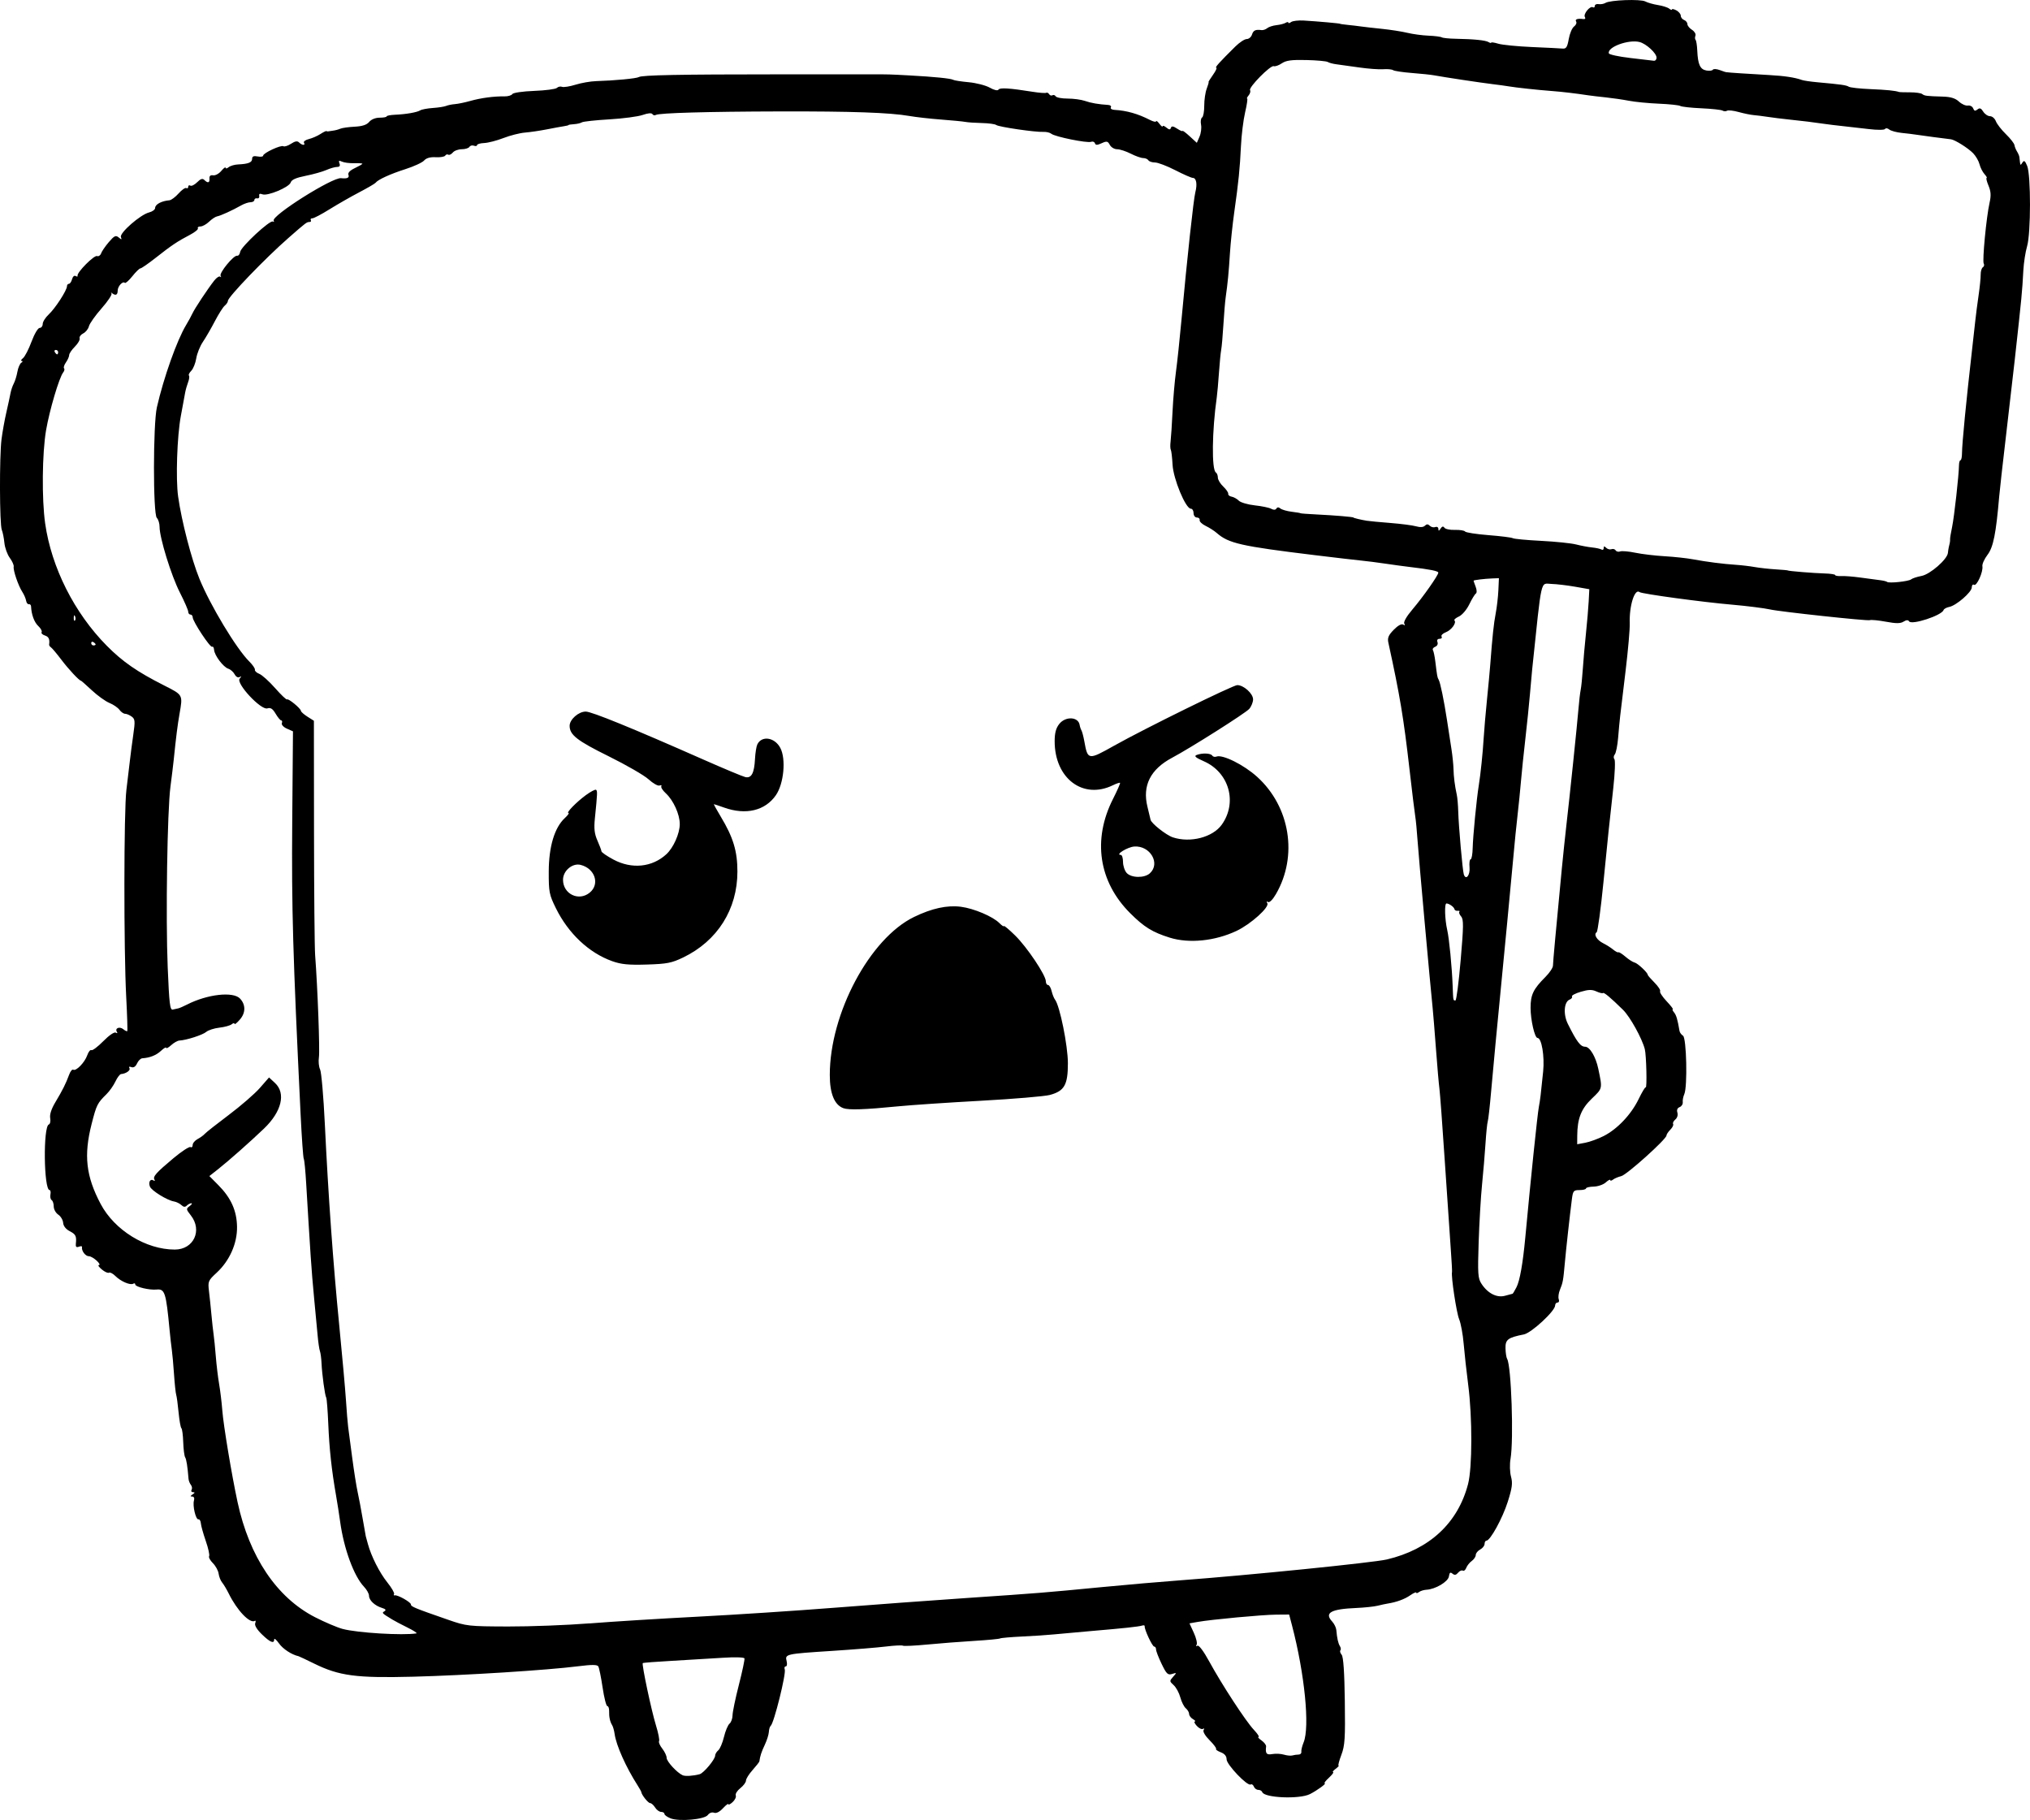 <?xml version="1.0" encoding="UTF-8" standalone="no"?>
<!-- Created with Inkscape (http://www.inkscape.org/) -->

<svg
   width="243.618mm"
   height="218.374mm"
   viewBox="0 0 243.618 218.374"
   version="1.1"
   id="svg5"
   xml:space="preserve"
   xmlns="http://www.w3.org/2000/svg"
   xmlns:svg="http://www.w3.org/2000/svg"><defs
     id="defs2" /><g
     id="layer1"
     transform="translate(107.829,-18.032)"><path
       style="fill:#000000;stroke-width:0.265"
       d="m -27.363,236.207 c -0.4,-0.155 -0.728,-0.392 -0.728,-0.525 0,-0.133 -0.178,-0.243 -0.395,-0.243 -0.217,0 -0.543,-0.238 -0.725,-0.529 -0.182,-0.291 -0.452,-0.529 -0.6,-0.529 -0.238,0 -1.012,-0.971 -1.056,-1.323 -0.009,-0.073 -0.207,-0.43 -0.44,-0.794 -1.399,-2.183 -2.574,-4.811 -2.761,-6.172 -0.057,-0.412 -0.19,-0.888 -0.297,-1.058 -0.262,-0.42 -0.383,-0.985 -0.363,-1.699 0.009,-0.327 -0.089,-0.595 -0.218,-0.595 -0.129,0 -0.384,-1.004 -0.566,-2.232 -0.183,-1.228 -0.415,-2.366 -0.515,-2.529 -0.134,-0.217 -0.778,-0.222 -2.407,-0.016 -3.731,0.472 -13.533,1.092 -19.819,1.254 -6.817,0.176 -8.873,-0.096 -11.872,-1.573 -0.959,-0.472 -1.805,-0.871 -1.881,-0.888 -0.814,-0.177 -1.864,-0.863 -2.335,-1.526 -0.32,-0.45 -0.581,-0.671 -0.581,-0.491 0,0.56 -0.482,0.363 -1.477,-0.603 -0.601,-0.584 -0.9,-1.081 -0.802,-1.337 0.086,-0.224 0.067,-0.351 -0.043,-0.284 -0.592,0.366 -2.132,-1.241 -3.132,-3.27 -0.251,-0.509 -0.607,-1.105 -0.791,-1.324 -0.184,-0.219 -0.375,-0.698 -0.424,-1.064 -0.049,-0.366 -0.359,-0.935 -0.689,-1.265 -0.33,-0.33 -0.533,-0.707 -0.452,-0.838 0.081,-0.131 -0.1,-0.953 -0.403,-1.827 -0.302,-0.874 -0.568,-1.826 -0.589,-2.115 -0.022,-0.289 -0.154,-0.505 -0.293,-0.478 -0.318,0.06 -0.719,-1.645 -0.533,-2.267 0.082,-0.276 -0.003,-0.465 -0.21,-0.467 -0.256,-0.003 -0.243,-0.072 0.048,-0.261 0.288,-0.186 0.302,-0.258 0.051,-0.261 -0.19,-0.002 -0.27,-0.128 -0.176,-0.28 0.094,-0.152 0.058,-0.42 -0.081,-0.595 -0.138,-0.176 -0.266,-0.498 -0.284,-0.716 -0.124,-1.524 -0.254,-2.35 -0.409,-2.6 -0.099,-0.159 -0.202,-0.979 -0.23,-1.821 -0.028,-0.842 -0.127,-1.591 -0.219,-1.664 -0.093,-0.073 -0.244,-0.927 -0.337,-1.897 -0.093,-0.971 -0.222,-1.923 -0.287,-2.117 -0.065,-0.193 -0.183,-1.304 -0.262,-2.468 -0.079,-1.164 -0.197,-2.474 -0.261,-2.91 -0.065,-0.437 -0.186,-1.508 -0.269,-2.381 -0.432,-4.545 -0.569,-4.967 -1.58,-4.866 -0.839,0.084 -2.536,-0.32 -2.536,-0.603 0,-0.138 -0.109,-0.183 -0.242,-0.101 -0.351,0.217 -1.5,-0.273 -2.138,-0.911 -0.302,-0.302 -0.652,-0.486 -0.777,-0.409 -0.125,0.077 -0.508,-0.093 -0.85,-0.378 -0.343,-0.285 -0.515,-0.523 -0.383,-0.528 0.445,-0.016 -0.715,-1.067 -1.178,-1.067 -0.423,0 -0.918,-0.668 -0.826,-1.115 0.021,-0.104 -0.149,-0.117 -0.378,-0.029 -0.297,0.114 -0.401,0.016 -0.363,-0.34 0.099,-0.931 -0.006,-1.147 -0.743,-1.528 -0.453,-0.234 -0.753,-0.618 -0.781,-0.999 -0.025,-0.34 -0.289,-0.782 -0.587,-0.982 -0.298,-0.2 -0.542,-0.639 -0.542,-0.977 0,-0.337 -0.112,-0.683 -0.248,-0.767 -0.137,-0.084 -0.203,-0.389 -0.147,-0.677 0.056,-0.288 0.01,-0.524 -0.102,-0.524 -0.7,0 -0.789,-7.641 -0.091,-7.874 0.156,-0.052 0.229,-0.395 0.162,-0.763 -0.078,-0.43 0.143,-1.109 0.619,-1.903 0.863,-1.438 1.279,-2.27 1.653,-3.301 0.148,-0.409 0.371,-0.681 0.495,-0.604 0.337,0.208 1.378,-0.864 1.68,-1.729 0.146,-0.418 0.368,-0.695 0.495,-0.617 0.127,0.078 0.77,-0.405 1.429,-1.074 0.703,-0.713 1.326,-1.138 1.505,-1.028 0.182,0.113 0.234,0.073 0.128,-0.098 -0.271,-0.438 0.331,-0.677 0.775,-0.309 0.215,0.179 0.428,0.278 0.473,0.221 0.045,-0.057 -0.012,-1.89 -0.127,-4.073 -0.302,-5.745 -0.287,-22.391 0.022,-24.871 0.145,-1.164 0.33,-2.712 0.411,-3.44 0.081,-0.728 0.267,-2.154 0.414,-3.17 0.237,-1.638 0.215,-1.885 -0.192,-2.183 -0.253,-0.185 -0.608,-0.336 -0.791,-0.336 -0.182,0 -0.487,-0.214 -0.677,-0.476 -0.19,-0.262 -0.731,-0.633 -1.202,-0.824 -0.471,-0.191 -1.416,-0.87 -2.102,-1.508 -0.685,-0.638 -1.276,-1.16 -1.313,-1.16 -0.205,0 -1.481,-1.364 -2.351,-2.514 -0.551,-0.728 -1.112,-1.396 -1.247,-1.485 -0.135,-0.089 -0.235,-0.238 -0.223,-0.331 0.088,-0.659 -0.046,-0.949 -0.51,-1.096 -0.293,-0.093 -0.469,-0.273 -0.391,-0.399 0.078,-0.126 -0.104,-0.459 -0.404,-0.738 -0.481,-0.448 -0.823,-1.379 -0.864,-2.352 -0.007,-0.174 -0.126,-0.293 -0.265,-0.265 -0.138,0.028 -0.287,-0.163 -0.331,-0.425 -0.044,-0.262 -0.25,-0.739 -0.458,-1.058 -0.482,-0.741 -1.115,-2.598 -1.03,-3.025 0.035,-0.18 -0.177,-0.656 -0.473,-1.058 -0.295,-0.402 -0.584,-1.208 -0.642,-1.79 -0.058,-0.582 -0.198,-1.286 -0.313,-1.565 -0.27,-0.658 -0.295,-8.814 -0.033,-10.87 0.111,-0.873 0.371,-2.319 0.578,-3.214 0.206,-0.895 0.43,-1.926 0.496,-2.292 0.066,-0.366 0.245,-0.897 0.397,-1.181 0.152,-0.284 0.347,-0.916 0.433,-1.405 0.086,-0.489 0.299,-0.98 0.473,-1.091 0.174,-0.111 0.197,-0.207 0.052,-0.214 -0.146,-0.007 -0.08,-0.158 0.146,-0.335 0.226,-0.177 0.687,-1.066 1.024,-1.976 0.346,-0.932 0.773,-1.654 0.978,-1.654 0.201,0 0.365,-0.212 0.365,-0.47 0,-0.259 0.327,-0.777 0.728,-1.152 0.788,-0.738 2.183,-2.893 2.183,-3.373 0,-0.163 0.105,-0.296 0.234,-0.296 0.129,0 0.299,-0.25 0.379,-0.556 0.082,-0.315 0.271,-0.478 0.434,-0.377 0.159,0.098 0.261,0.08 0.226,-0.04 -0.108,-0.377 1.987,-2.491 2.336,-2.357 0.183,0.07 0.402,-0.075 0.487,-0.322 0.085,-0.247 0.503,-0.855 0.928,-1.352 0.658,-0.769 0.834,-0.851 1.187,-0.558 0.347,0.288 0.39,0.28 0.264,-0.048 -0.188,-0.489 2.34,-2.698 3.379,-2.954 0.4,-0.099 0.728,-0.343 0.728,-0.543 0,-0.427 0.768,-0.837 1.718,-0.916 0.217,-0.018 0.71,-0.387 1.096,-0.819 0.385,-0.433 0.803,-0.723 0.928,-0.646 0.125,0.077 0.227,0.007 0.227,-0.155 0,-0.163 0.115,-0.225 0.255,-0.138 0.14,0.087 0.509,-0.097 0.82,-0.408 0.411,-0.411 0.645,-0.486 0.856,-0.274 0.423,0.423 0.661,0.357 0.619,-0.172 -0.024,-0.308 0.122,-0.436 0.438,-0.383 0.261,0.044 0.704,-0.194 0.983,-0.529 0.28,-0.335 0.512,-0.506 0.517,-0.379 0.005,0.127 0.17,0.097 0.366,-0.066 0.197,-0.163 0.703,-0.312 1.124,-0.331 1.235,-0.056 1.693,-0.239 1.693,-0.676 0,-0.295 0.186,-0.374 0.661,-0.283 0.364,0.07 0.661,0.027 0.661,-0.095 0,-0.314 2.139,-1.31 2.429,-1.131 0.132,0.082 0.545,-0.051 0.918,-0.296 0.491,-0.321 0.758,-0.364 0.967,-0.155 0.358,0.358 0.802,0.383 0.585,0.032 -0.087,-0.141 0.174,-0.339 0.58,-0.439 0.406,-0.1 1.031,-0.371 1.388,-0.603 0.357,-0.232 0.685,-0.391 0.728,-0.355 0.043,0.036 0.137,0.051 0.21,0.033 0.073,-0.018 0.341,-0.058 0.595,-0.089 0.255,-0.031 0.642,-0.134 0.86,-0.23 0.218,-0.096 0.992,-0.205 1.72,-0.242 0.922,-0.047 1.451,-0.221 1.745,-0.574 0.252,-0.304 0.757,-0.507 1.257,-0.507 0.459,0 0.835,-0.069 0.835,-0.154 1e-5,-0.085 0.446,-0.174 0.992,-0.197 1.34,-0.058 2.654,-0.287 3.049,-0.531 0.178,-0.11 0.86,-0.237 1.515,-0.282 0.655,-0.045 1.369,-0.156 1.587,-0.248 0.218,-0.091 0.695,-0.188 1.058,-0.215 0.364,-0.027 1.194,-0.2 1.845,-0.383 1.27,-0.358 2.841,-0.568 4.087,-0.545 0.425,0.008 0.854,-0.116 0.953,-0.276 0.102,-0.164 1.24,-0.33 2.631,-0.383 1.349,-0.051 2.572,-0.213 2.718,-0.359 0.146,-0.146 0.425,-0.204 0.62,-0.129 0.195,0.075 0.925,-0.04 1.621,-0.256 0.697,-0.216 1.802,-0.408 2.457,-0.427 2.233,-0.067 4.859,-0.316 5.138,-0.489 0.382,-0.236 4.855,-0.323 16.69,-0.325 5.53,-5.29e-4 10.62,-0.002 11.311,-0.002 1.972,-0.002 2.055,2.65e-4 4.432,0.129 3.009,0.163 5.022,0.365 5.291,0.531 0.121,0.075 0.958,0.204 1.859,0.287 0.901,0.083 2.038,0.376 2.527,0.65 0.535,0.301 0.952,0.396 1.049,0.239 0.16,-0.259 1.311,-0.187 4.092,0.257 0.8,0.128 1.536,0.183 1.635,0.123 0.099,-0.06 0.256,0.014 0.349,0.164 0.093,0.15 0.271,0.21 0.397,0.132 0.125,-0.078 0.303,-0.02 0.394,0.128 0.091,0.148 0.737,0.269 1.434,0.269 0.697,0 1.626,0.125 2.064,0.278 0.738,0.257 1.63,0.412 2.804,0.486 0.263,0.017 0.405,0.149 0.315,0.295 -0.09,0.146 0.111,0.28 0.447,0.298 1.443,0.08 2.819,0.471 4.249,1.208 0.4,0.206 0.731,0.279 0.736,0.162 0.005,-0.117 0.183,0.018 0.397,0.3 0.214,0.282 0.388,0.417 0.388,0.298 0,-0.118 0.198,-0.052 0.44,0.148 0.336,0.277 0.466,0.287 0.549,0.039 0.081,-0.241 0.273,-0.216 0.751,0.097 0.353,0.231 0.642,0.354 0.642,0.273 0,-0.081 0.387,0.207 0.86,0.64 l 0.86,0.788 0.322,-0.737 c 0.177,-0.405 0.259,-1.053 0.183,-1.439 -0.076,-0.386 -0.02,-0.776 0.126,-0.866 0.146,-0.09 0.262,-0.726 0.258,-1.414 -0.004,-0.688 0.131,-1.608 0.298,-2.044 0.168,-0.437 0.267,-0.794 0.221,-0.794 -0.046,0 0.192,-0.387 0.529,-0.86 0.337,-0.473 0.515,-0.86 0.396,-0.86 -0.21,-2.64e-4 0.384,-0.661 2.283,-2.538 0.501,-0.496 1.118,-0.901 1.371,-0.901 0.253,0 0.535,-0.238 0.628,-0.529 0.164,-0.516 0.428,-0.641 1.144,-0.544 0.193,0.026 0.501,-0.078 0.686,-0.231 0.184,-0.153 0.687,-0.317 1.117,-0.364 0.43,-0.047 0.925,-0.174 1.1,-0.283 0.175,-0.108 0.319,-0.116 0.319,-0.017 0,0.099 0.149,0.067 0.331,-0.071 0.182,-0.138 0.867,-0.22 1.521,-0.181 1.666,0.098 4.366,0.339 4.366,0.39 0,0.023 0.417,0.083 0.926,0.134 0.509,0.05 1.224,0.135 1.587,0.188 0.364,0.053 1.495,0.182 2.514,0.286 1.019,0.104 2.388,0.318 3.043,0.476 0.655,0.158 1.796,0.312 2.535,0.341 0.739,0.03 1.454,0.12 1.587,0.201 0.134,0.08 0.898,0.158 1.698,0.171 2.161,0.037 3.565,0.18 3.919,0.399 0.173,0.107 0.315,0.136 0.315,0.065 0,-0.071 0.387,-0.013 0.86,0.13 0.473,0.143 2.289,0.321 4.035,0.397 1.746,0.075 3.407,0.158 3.69,0.185 0.415,0.039 0.556,-0.184 0.724,-1.143 0.115,-0.655 0.401,-1.332 0.635,-1.504 0.235,-0.172 0.348,-0.44 0.252,-0.595 -0.171,-0.277 0.17,-0.393 0.876,-0.296 0.204,0.028 0.278,-0.079 0.173,-0.25 -0.217,-0.351 0.625,-1.377 0.961,-1.17 0.126,0.078 0.229,0.008 0.229,-0.155 0,-0.163 0.208,-0.263 0.463,-0.221 0.255,0.042 0.622,-0.024 0.817,-0.145 0.555,-0.348 4.208,-0.482 4.78,-0.176 0.282,0.151 0.969,0.346 1.526,0.434 0.557,0.088 1.162,0.282 1.344,0.431 0.182,0.149 0.331,0.193 0.331,0.098 0,-0.096 0.238,-0.047 0.529,0.109 0.291,0.156 0.529,0.445 0.529,0.642 0,0.198 0.179,0.428 0.397,0.512 0.218,0.084 0.397,0.306 0.397,0.494 0,0.188 0.248,0.496 0.551,0.686 0.303,0.189 0.49,0.504 0.415,0.699 -0.075,0.195 -0.068,0.423 0.016,0.507 0.084,0.084 0.175,0.661 0.202,1.283 0.073,1.661 0.338,2.247 1.079,2.389 0.363,0.069 0.72,0.027 0.795,-0.093 0.074,-0.12 0.459,-0.096 0.854,0.054 0.395,0.15 0.748,0.265 0.784,0.254 0.036,-0.01 0.096,-0.008 0.132,0.005 0.084,0.03 2.396,0.182 4.961,0.326 1.882,0.106 3.093,0.289 3.959,0.597 0.213,0.076 1.046,0.198 1.852,0.271 2.888,0.263 3.458,0.343 3.767,0.534 0.172,0.106 1.332,0.236 2.578,0.288 1.979,0.083 2.975,0.182 3.455,0.345 0.073,0.025 0.667,0.043 1.321,0.041 0.654,-0.002 1.309,0.09 1.455,0.204 0.287,0.223 0.5,0.25 2.503,0.31 0.928,0.028 1.486,0.202 1.909,0.597 0.329,0.306 0.811,0.521 1.072,0.477 0.261,-0.044 0.547,0.109 0.635,0.34 0.121,0.316 0.248,0.348 0.513,0.129 0.267,-0.221 0.434,-0.16 0.694,0.258 0.189,0.302 0.555,0.549 0.815,0.549 0.26,0 0.575,0.272 0.702,0.604 0.126,0.332 0.667,1.028 1.202,1.548 0.535,0.519 0.997,1.111 1.028,1.315 0.031,0.204 0.169,0.549 0.306,0.767 0.138,0.218 0.265,0.516 0.283,0.661 0.018,0.146 0.053,0.443 0.077,0.661 0.039,0.347 0.075,0.348 0.29,0.009 0.196,-0.309 0.311,-0.229 0.569,0.397 0.457,1.108 0.449,8.104 -0.01,9.648 -0.195,0.655 -0.397,1.965 -0.45,2.91 -0.149,2.694 -0.171,2.917 -1.03,10.716 -0.209,1.892 -0.689,6.059 -1.067,9.26 -0.378,3.201 -0.739,6.416 -0.801,7.144 -0.38,4.445 -0.706,6.077 -1.396,6.981 -0.383,0.503 -0.662,1.122 -0.619,1.376 0.112,0.663 -0.679,2.428 -1,2.23 -0.149,-0.092 -0.272,0.048 -0.275,0.312 -0.006,0.571 -1.865,2.181 -2.707,2.343 -0.327,0.063 -0.634,0.233 -0.682,0.379 -0.216,0.649 -3.837,1.831 -4.134,1.35 -0.115,-0.186 -0.329,-0.175 -0.666,0.035 -0.376,0.235 -0.888,0.237 -2.118,0.008 -0.892,-0.166 -1.765,-0.249 -1.939,-0.184 -0.303,0.112 -10.846,-1.022 -11.968,-1.288 -0.602,-0.142 -2.875,-0.429 -4.489,-0.566 -3.506,-0.297 -10.897,-1.299 -11.16,-1.512 -0.589,-0.478 -1.259,1.646 -1.183,3.75 0.024,0.655 -0.2,3.215 -0.498,5.689 -0.298,2.474 -0.591,4.915 -0.651,5.424 -0.06,0.509 -0.171,1.683 -0.246,2.609 -0.075,0.926 -0.256,1.827 -0.403,2.004 -0.147,0.177 -0.166,0.431 -0.044,0.566 0.122,0.135 0.064,1.674 -0.129,3.42 -0.57,5.146 -0.586,5.304 -1.188,11.377 -0.317,3.201 -0.684,5.89 -0.814,5.974 -0.388,0.251 0.021,0.937 0.786,1.319 0.392,0.196 0.934,0.54 1.204,0.765 0.27,0.225 0.548,0.368 0.617,0.318 0.069,-0.05 0.451,0.188 0.848,0.529 0.397,0.341 0.893,0.657 1.103,0.703 0.363,0.079 1.572,1.212 1.572,1.472 0,0.068 0.365,0.489 0.811,0.935 0.446,0.446 0.749,0.912 0.673,1.035 -0.076,0.123 0.273,0.66 0.776,1.194 0.503,0.533 0.84,0.969 0.75,0.969 -0.09,0 -0.025,0.168 0.146,0.374 0.271,0.327 0.424,0.843 0.658,2.227 0.033,0.194 0.222,0.452 0.42,0.575 0.423,0.261 0.552,6.121 0.154,7.011 -0.13,0.291 -0.213,0.723 -0.185,0.96 0.029,0.237 -0.14,0.504 -0.374,0.594 -0.273,0.105 -0.37,0.341 -0.27,0.657 0.09,0.284 -0.013,0.634 -0.243,0.825 -0.22,0.183 -0.341,0.428 -0.268,0.545 0.072,0.117 -0.078,0.423 -0.334,0.679 -0.256,0.256 -0.465,0.571 -0.465,0.7 0,0.438 -4.758,4.715 -5.424,4.875 -0.364,0.088 -0.81,0.277 -0.992,0.42 -0.182,0.143 -0.331,0.168 -0.331,0.055 0,-0.113 -0.241,0.012 -0.535,0.279 -0.294,0.266 -0.949,0.493 -1.454,0.504 -0.506,0.011 -0.919,0.109 -0.92,0.218 -5.3e-4,0.109 -0.351,0.198 -0.778,0.198 -0.716,0 -0.789,0.089 -0.921,1.124 -0.266,2.093 -0.684,5.878 -0.841,7.607 -0.195,2.155 -0.23,2.35 -0.591,3.239 -0.162,0.399 -0.226,0.905 -0.141,1.124 0.084,0.22 0.021,0.399 -0.14,0.399 -0.161,0 -0.293,0.158 -0.293,0.35 0,0.667 -2.842,3.298 -3.758,3.479 -1.916,0.379 -2.225,0.614 -2.198,1.673 0.014,0.541 0.1,1.106 0.193,1.256 0.503,0.814 0.806,9.702 0.409,12.002 -0.112,0.648 -0.085,1.593 0.059,2.131 0.213,0.79 0.141,1.344 -0.393,3.025 -0.627,1.977 -2.101,4.66 -2.559,4.66 -0.121,0 -0.22,0.174 -0.22,0.388 0,0.213 -0.238,0.515 -0.529,0.671 -0.291,0.156 -0.529,0.451 -0.529,0.656 0,0.205 -0.216,0.528 -0.48,0.718 -0.264,0.19 -0.561,0.562 -0.66,0.826 -0.099,0.264 -0.286,0.414 -0.416,0.334 -0.13,-0.08 -0.385,0.033 -0.566,0.251 -0.24,0.289 -0.422,0.32 -0.671,0.114 -0.26,-0.216 -0.362,-0.138 -0.428,0.326 -0.091,0.639 -1.626,1.551 -2.703,1.604 -0.307,0.015 -0.708,0.14 -0.89,0.278 -0.182,0.138 -0.331,0.168 -0.331,0.068 0,-0.1 -0.327,0.046 -0.728,0.326 -0.661,0.462 -1.664,0.827 -2.712,0.988 -0.218,0.033 -0.754,0.149 -1.191,0.257 -0.437,0.108 -1.603,0.23 -2.593,0.273 -3.026,0.129 -3.826,0.581 -2.866,1.62 0.25,0.271 0.476,0.73 0.501,1.021 0.086,0.995 0.221,1.597 0.433,1.94 0.117,0.189 0.142,0.414 0.056,0.5 -0.086,0.086 -0.018,0.324 0.152,0.529 0.207,0.249 0.332,2.088 0.379,5.553 0.061,4.505 0.006,5.348 -0.418,6.465 -0.268,0.707 -0.417,1.285 -0.331,1.285 0.087,0 -0.074,0.175 -0.356,0.388 -0.282,0.214 -0.418,0.392 -0.302,0.397 0.117,0.005 -0.109,0.306 -0.502,0.67 -0.393,0.364 -0.621,0.661 -0.507,0.661 0.278,0 -0.88,0.851 -1.771,1.302 -1.255,0.635 -5.489,0.457 -5.722,-0.241 -0.049,-0.147 -0.261,-0.267 -0.472,-0.267 -0.211,0 -0.451,-0.178 -0.535,-0.395 -0.083,-0.217 -0.256,-0.331 -0.384,-0.252 -0.384,0.237 -2.888,-2.383 -2.888,-3.021 0,-0.381 -0.238,-0.668 -0.698,-0.843 -0.384,-0.146 -0.638,-0.326 -0.564,-0.399 0.073,-0.073 -0.276,-0.543 -0.777,-1.044 -0.536,-0.536 -0.831,-1.039 -0.718,-1.223 0.112,-0.181 0.08,-0.242 -0.077,-0.145 -0.149,0.092 -0.483,-0.068 -0.743,-0.356 -0.26,-0.288 -0.365,-0.527 -0.234,-0.531 0.132,-0.004 0.031,-0.129 -0.224,-0.278 -0.255,-0.148 -0.463,-0.428 -0.463,-0.621 0,-0.193 -0.178,-0.499 -0.395,-0.679 -0.217,-0.18 -0.514,-0.771 -0.66,-1.313 -0.146,-0.542 -0.505,-1.202 -0.798,-1.467 -0.51,-0.461 -0.512,-0.504 -0.067,-1.003 0.449,-0.504 0.445,-0.515 -0.122,-0.339 -0.511,0.159 -0.674,0.002 -1.257,-1.205 -0.368,-0.763 -0.669,-1.544 -0.669,-1.735 0,-0.191 -0.101,-0.347 -0.224,-0.347 -0.226,0 -1.199,-2.085 -1.138,-2.438 0.018,-0.104 -0.115,-0.141 -0.295,-0.084 -0.42,0.135 -2.174,0.324 -6.148,0.661 -1.746,0.148 -3.77,0.331 -4.498,0.406 -0.728,0.075 -2.425,0.188 -3.771,0.251 -1.346,0.063 -2.537,0.168 -2.646,0.232 -0.109,0.064 -1.508,0.196 -3.108,0.293 -1.601,0.097 -4.135,0.293 -5.632,0.437 -1.497,0.144 -2.812,0.206 -2.922,0.137 -0.111,-0.068 -1.029,-0.022 -2.041,0.102 -1.012,0.125 -3.924,0.361 -6.47,0.525 -5.561,0.359 -5.653,0.379 -5.441,1.221 0.088,0.35 0.042,0.637 -0.102,0.637 -0.144,0 -0.199,0.162 -0.123,0.359 0.191,0.498 -1.299,6.484 -1.688,6.776 -0.103,0.077 -0.201,0.404 -0.218,0.725 -0.017,0.321 -0.238,1.021 -0.491,1.555 -0.399,0.84 -0.562,1.34 -0.648,1.98 -0.011,0.083 -0.377,0.551 -0.814,1.04 -0.437,0.489 -0.794,1.059 -0.794,1.266 0,0.208 -0.305,0.617 -0.678,0.91 -0.373,0.293 -0.619,0.686 -0.547,0.873 0.072,0.187 -0.1,0.548 -0.381,0.803 -0.281,0.255 -0.511,0.367 -0.511,0.251 0,-0.117 -0.291,0.102 -0.646,0.486 -0.406,0.438 -0.804,0.637 -1.071,0.535 -0.245,-0.094 -0.559,0.021 -0.743,0.271 -0.396,0.541 -3.427,0.811 -4.485,0.4 z m 3.5,-5.292 c 0.483,-0.13 1.857,-1.778 1.857,-2.226 0,-0.18 0.168,-0.468 0.374,-0.638 0.205,-0.171 0.514,-0.894 0.685,-1.607 0.171,-0.713 0.471,-1.429 0.667,-1.592 0.195,-0.162 0.358,-0.615 0.362,-1.005 0.003,-0.391 0.345,-2.032 0.759,-3.648 0.414,-1.616 0.716,-3.046 0.672,-3.179 -0.046,-0.139 -1.171,-0.169 -2.659,-0.071 -1.418,0.094 -4.126,0.257 -6.018,0.362 -1.892,0.105 -3.479,0.228 -3.527,0.274 -0.144,0.136 1.033,5.69 1.584,7.476 0.282,0.912 0.449,1.762 0.371,1.887 -0.077,0.125 0.096,0.529 0.385,0.896 0.289,0.367 0.526,0.869 0.526,1.116 0,0.431 1.258,1.793 1.925,2.085 0.318,0.139 1.268,0.079 2.038,-0.129 z m 71.873,-2.355 c 0.213,0 0.363,-0.149 0.333,-0.331 -0.03,-0.182 0.092,-0.688 0.271,-1.124 0.762,-1.857 0.132,-8.22 -1.387,-14.024 l -0.346,-1.323 -1.569,0.012 c -1.643,0.013 -7.75,0.58 -9.42,0.875 l -0.972,0.172 0.52,1.132 c 0.286,0.623 0.437,1.266 0.336,1.43 -0.108,0.175 -0.066,0.225 0.101,0.122 0.169,-0.105 0.741,0.658 1.407,1.877 1.536,2.812 4.377,7.162 5.357,8.205 0.445,0.473 0.699,0.86 0.565,0.86 -0.134,0 0.025,0.188 0.352,0.417 0.327,0.229 0.578,0.557 0.557,0.728 -0.106,0.856 0.043,1.035 0.752,0.91 0.4,-0.071 1.025,-0.038 1.389,0.072 0.364,0.11 0.82,0.153 1.014,0.095 0.194,-0.058 0.526,-0.105 0.739,-0.105 z m -105.867,-14.539 c 0.146,-0.024 -0.331,-0.337 -1.058,-0.696 -0.728,-0.359 -1.561,-0.798 -1.852,-0.977 -1.259,-0.773 -1.264,-0.778 -0.919,-0.99 0.226,-0.139 0.131,-0.263 -0.302,-0.395 -0.862,-0.263 -1.556,-0.913 -1.556,-1.458 0,-0.249 -0.272,-0.736 -0.603,-1.083 -1.205,-1.261 -2.414,-4.55 -2.858,-7.775 -0.12,-0.873 -0.343,-2.302 -0.496,-3.175 -0.527,-3.01 -0.805,-5.565 -0.931,-8.548 -0.069,-1.645 -0.181,-3.079 -0.247,-3.187 -0.159,-0.258 -0.506,-2.803 -0.565,-4.14 -0.025,-0.582 -0.113,-1.237 -0.194,-1.455 -0.082,-0.218 -0.21,-1.111 -0.284,-1.984 -0.075,-0.873 -0.255,-2.778 -0.4,-4.233 -0.145,-1.455 -0.336,-3.777 -0.423,-5.159 -0.088,-1.382 -0.209,-3.287 -0.27,-4.233 -0.061,-0.946 -0.182,-2.961 -0.269,-4.478 -0.087,-1.517 -0.218,-2.855 -0.29,-2.972 -0.072,-0.117 -0.243,-2.507 -0.379,-5.311 -0.929,-19.155 -1.091,-24.807 -1.007,-35.069 l 0.089,-10.921 -0.731,-0.323 c -0.402,-0.178 -0.673,-0.472 -0.604,-0.654 0.07,-0.182 0.037,-0.331 -0.072,-0.331 -0.11,0 -0.413,-0.362 -0.675,-0.805 -0.358,-0.606 -0.604,-0.764 -0.995,-0.64 -0.762,0.242 -3.781,-2.994 -3.323,-3.561 0.243,-0.3 0.242,-0.345 -0.004,-0.198 -0.186,0.111 -0.433,-0.025 -0.595,-0.328 -0.153,-0.285 -0.494,-0.587 -0.759,-0.672 -0.599,-0.19 -1.658,-1.59 -1.708,-2.259 -0.021,-0.274 -0.127,-0.443 -0.235,-0.376 -0.228,0.141 -2.324,-3.034 -2.333,-3.532 -0.003,-0.182 -0.125,-0.331 -0.27,-0.331 -0.146,0 -0.265,-0.152 -0.265,-0.338 0,-0.186 -0.454,-1.228 -1.008,-2.315 -1.036,-2.032 -2.432,-6.551 -2.432,-7.874 0,-0.409 -0.149,-0.893 -0.331,-1.075 -0.46,-0.46 -0.453,-11.246 0.009,-13.269 0.813,-3.565 2.412,-8.064 3.508,-9.872 0.281,-0.464 0.619,-1.082 0.75,-1.373 0.263,-0.584 1.843,-2.967 2.633,-3.971 0.277,-0.353 0.599,-0.556 0.714,-0.451 0.115,0.104 0.135,0.058 0.043,-0.103 -0.197,-0.345 1.574,-2.503 1.981,-2.414 0.154,0.033 0.319,-0.176 0.367,-0.465 0.104,-0.628 3.583,-3.854 3.927,-3.641 0.132,0.081 0.174,0.04 0.093,-0.091 -0.346,-0.568 7.047,-5.237 8.09,-5.109 0.717,0.088 1.018,-0.048 0.883,-0.4 -0.093,-0.242 0.179,-0.528 0.765,-0.806 0.5,-0.237 0.909,-0.474 0.909,-0.525 0,-0.051 -0.446,-0.081 -0.992,-0.066 -0.546,0.015 -1.202,-0.069 -1.458,-0.188 -0.363,-0.168 -0.43,-0.122 -0.302,0.21 0.111,0.289 0.019,0.426 -0.288,0.426 -0.248,0 -0.827,0.166 -1.285,0.369 -0.459,0.203 -1.575,0.516 -2.481,0.696 -1.153,0.229 -1.691,0.467 -1.795,0.794 -0.184,0.578 -2.774,1.665 -3.399,1.426 -0.309,-0.119 -0.432,-0.058 -0.38,0.188 0.042,0.2 -0.072,0.333 -0.254,0.297 -0.182,-0.036 -0.331,0.053 -0.331,0.198 0,0.146 -0.208,0.266 -0.463,0.268 -0.255,0.002 -0.761,0.174 -1.124,0.381 -1.019,0.581 -2.473,1.244 -2.88,1.314 -0.201,0.034 -0.635,0.321 -0.963,0.637 -0.328,0.316 -0.796,0.575 -1.038,0.575 -0.243,0 -0.381,0.098 -0.306,0.218 0.074,0.12 -0.365,0.479 -0.977,0.797 -1.469,0.765 -2.194,1.251 -4.104,2.755 -0.878,0.691 -1.696,1.257 -1.816,1.257 -0.12,5e-6 -0.558,0.425 -0.972,0.944 -0.414,0.519 -0.82,0.878 -0.902,0.796 -0.251,-0.251 -0.858,0.413 -0.858,0.938 0,0.521 -0.252,0.632 -0.675,0.298 -0.138,-0.109 -0.169,-0.093 -0.069,0.036 0.1,0.129 -0.436,0.935 -1.191,1.792 -0.755,0.856 -1.437,1.821 -1.516,2.144 -0.079,0.323 -0.386,0.708 -0.683,0.856 -0.297,0.148 -0.491,0.413 -0.432,0.59 0.059,0.177 -0.199,0.628 -0.574,1.002 -0.375,0.375 -0.681,0.828 -0.681,1.007 0,0.179 -0.174,0.575 -0.388,0.879 -0.213,0.304 -0.315,0.626 -0.227,0.714 0.088,0.088 0.041,0.312 -0.106,0.498 -0.478,0.604 -1.637,4.515 -2.051,6.92 -0.473,2.756 -0.528,8.269 -0.11,11.199 0.753,5.281 3.507,10.745 7.394,14.668 1.903,1.921 3.645,3.127 6.877,4.762 2.289,1.158 2.258,1.101 1.852,3.419 -0.236,1.349 -0.407,2.702 -0.699,5.539 -0.068,0.655 -0.242,2.084 -0.387,3.175 -0.384,2.883 -0.58,15.7 -0.331,21.696 0.182,4.381 0.274,5.145 0.611,5.065 0.218,-0.052 0.516,-0.118 0.661,-0.147 0.146,-0.029 0.622,-0.235 1.058,-0.458 2.435,-1.243 5.533,-1.59 6.354,-0.711 0.684,0.733 0.681,1.697 -0.007,2.497 -0.361,0.42 -0.657,0.66 -0.657,0.533 -1.77e-4,-0.127 -0.151,-0.106 -0.335,0.047 -0.184,0.153 -0.849,0.337 -1.478,0.409 -0.629,0.072 -1.342,0.302 -1.583,0.51 -0.423,0.365 -2.397,1 -3.218,1.036 -0.218,0.009 -0.665,0.261 -0.992,0.558 -0.327,0.298 -0.595,0.44 -0.595,0.316 0,-0.123 -0.279,0.038 -0.62,0.358 -0.568,0.534 -1.334,0.839 -2.25,0.898 -0.196,0.013 -0.479,0.291 -0.628,0.619 -0.174,0.383 -0.418,0.54 -0.679,0.44 -0.249,-0.096 -0.34,-0.047 -0.233,0.126 0.161,0.261 -0.403,0.658 -1.011,0.711 -0.144,0.013 -0.446,0.413 -0.671,0.889 -0.225,0.477 -0.702,1.156 -1.061,1.509 -1.117,1.101 -1.208,1.284 -1.797,3.593 -0.96,3.762 -0.676,6.267 1.086,9.594 1.671,3.156 5.435,5.471 8.894,5.471 2.266,0 3.345,-2.301 1.925,-4.106 -0.571,-0.726 -0.579,-0.791 -0.142,-1.11 0.255,-0.187 0.346,-0.34 0.202,-0.34 -0.144,0 -0.389,0.127 -0.544,0.282 -0.199,0.199 -0.389,0.18 -0.648,-0.066 -0.202,-0.191 -0.605,-0.387 -0.896,-0.435 -0.809,-0.133 -2.696,-1.3 -2.88,-1.782 -0.206,-0.537 0.046,-0.975 0.426,-0.74 0.158,0.098 0.213,0.058 0.122,-0.089 -0.225,-0.365 0.183,-0.827 2.272,-2.574 0.986,-0.824 1.908,-1.427 2.051,-1.339 0.142,0.088 0.259,-0.022 0.259,-0.243 0,-0.222 0.268,-0.546 0.595,-0.72 0.327,-0.174 0.714,-0.455 0.86,-0.624 0.146,-0.169 1.442,-1.191 2.881,-2.272 1.439,-1.081 3.115,-2.534 3.723,-3.229 l 1.106,-1.265 0.709,0.657 c 1.339,1.241 0.808,3.449 -1.319,5.482 -1.704,1.629 -4.243,3.873 -5.517,4.878 l -1.033,0.814 1.087,1.098 c 1.518,1.533 2.205,3.071 2.232,4.999 0.028,1.988 -0.892,4.063 -2.434,5.49 -1.033,0.955 -1.074,1.054 -0.932,2.227 0.082,0.675 0.214,1.941 0.293,2.814 0.079,0.873 0.197,1.945 0.262,2.381 0.065,0.437 0.184,1.627 0.265,2.646 0.081,1.019 0.26,2.507 0.398,3.307 0.138,0.8 0.31,2.229 0.382,3.175 0.135,1.77 1.122,7.703 1.828,10.98 1.415,6.574 4.702,11.458 9.297,13.814 1.164,0.597 2.652,1.23 3.307,1.406 1.761,0.474 7.236,0.805 8.864,0.536 z m 20.772,-1.197 c 2.691,-0.215 8.524,-0.578 12.962,-0.807 4.438,-0.229 11.82,-0.712 16.404,-1.073 4.584,-0.361 11.728,-0.886 15.875,-1.167 8.732,-0.591 9.232,-0.632 16.272,-1.312 2.91,-0.281 7.137,-0.648 9.393,-0.814 8.09,-0.598 23.183,-2.121 24.79,-2.502 5.119,-1.212 8.522,-4.374 9.74,-9.051 0.511,-1.963 0.521,-7.999 0.02,-11.872 -0.206,-1.591 -0.452,-3.821 -0.547,-4.954 -0.095,-1.133 -0.34,-2.463 -0.546,-2.956 -0.318,-0.762 -0.98,-5.143 -0.854,-5.66 0.023,-0.095 -0.042,-1.303 -0.144,-2.685 -0.102,-1.382 -0.422,-6.085 -0.711,-10.451 -0.289,-4.366 -0.584,-8.354 -0.655,-8.864 -0.071,-0.509 -0.258,-2.652 -0.415,-4.763 -0.157,-2.11 -0.336,-4.313 -0.397,-4.895 -0.29,-2.76 -1.685,-18.236 -1.812,-20.108 -0.079,-1.164 -0.204,-2.474 -0.278,-2.91 -0.074,-0.437 -0.38,-2.937 -0.679,-5.556 -0.721,-6.301 -1.157,-8.92 -2.547,-15.278 -0.126,-0.575 0.009,-0.898 0.647,-1.55 0.497,-0.508 0.931,-0.746 1.132,-0.622 0.214,0.132 0.259,0.093 0.131,-0.115 -0.117,-0.189 0.274,-0.871 0.974,-1.695 1.3,-1.531 3.109,-4.103 3.109,-4.42 0,-0.198 -1.003,-0.397 -3.455,-0.685 -0.646,-0.076 -1.949,-0.253 -2.895,-0.394 -0.946,-0.141 -2.222,-0.304 -2.835,-0.363 -0.614,-0.059 -3.173,-0.357 -5.689,-0.664 -8.823,-1.074 -10.294,-1.407 -11.717,-2.655 -0.291,-0.255 -0.886,-0.636 -1.323,-0.847 -0.437,-0.21 -0.764,-0.524 -0.728,-0.696 0.036,-0.172 -0.112,-0.313 -0.331,-0.313 -0.22,0 -0.397,-0.235 -0.397,-0.529 0,-0.291 -0.149,-0.529 -0.331,-0.529 -0.619,-1.17e-4 -2.098,-3.564 -2.191,-5.282 -0.047,-0.872 -0.142,-1.678 -0.21,-1.79 -0.068,-0.112 -0.08,-0.561 -0.025,-0.998 0.054,-0.437 0.159,-2.044 0.233,-3.572 0.074,-1.528 0.258,-3.671 0.408,-4.763 0.15,-1.091 0.448,-3.889 0.662,-6.218 0.683,-7.442 1.453,-14.528 1.667,-15.346 0.252,-0.965 0.121,-1.719 -0.299,-1.721 -0.171,-7.94e-4 -1.122,-0.417 -2.113,-0.926 -0.991,-0.509 -2.085,-0.925 -2.432,-0.925 -0.346,0 -0.703,-0.119 -0.793,-0.265 -0.09,-0.146 -0.369,-0.265 -0.621,-0.265 -0.252,0 -0.925,-0.238 -1.496,-0.529 -0.571,-0.291 -1.306,-0.529 -1.634,-0.529 -0.328,0 -0.722,-0.235 -0.875,-0.521 -0.244,-0.456 -0.367,-0.481 -0.98,-0.202 -0.537,0.245 -0.726,0.247 -0.806,0.007 -0.057,-0.172 -0.268,-0.25 -0.469,-0.173 -0.456,0.175 -4.337,-0.612 -4.764,-0.967 -0.174,-0.144 -0.601,-0.246 -0.95,-0.226 -0.943,0.053 -5.355,-0.592 -5.661,-0.827 -0.146,-0.112 -0.919,-0.218 -1.72,-0.235 -0.8,-0.017 -1.693,-0.078 -1.984,-0.135 -0.291,-0.057 -1.601,-0.184 -2.91,-0.283 -1.31,-0.098 -3.036,-0.293 -3.836,-0.433 -2.302,-0.401 -6.918,-0.563 -15.501,-0.543 -8.713,0.021 -14.522,0.186 -14.907,0.424 -0.136,0.084 -0.318,0.038 -0.405,-0.102 -0.098,-0.158 -0.541,-0.12 -1.164,0.1 -0.554,0.195 -2.359,0.434 -4.013,0.531 -1.653,0.097 -3.132,0.257 -3.286,0.356 -0.154,0.099 -0.578,0.199 -0.941,0.221 -0.364,0.022 -0.661,0.068 -0.661,0.102 0,0.034 -0.238,0.097 -0.529,0.139 -0.291,0.042 -1.217,0.212 -2.058,0.378 -0.841,0.165 -2.031,0.341 -2.646,0.39 -0.615,0.049 -1.772,0.343 -2.573,0.653 -0.8,0.31 -1.842,0.58 -2.315,0.6 -0.473,0.02 -0.86,0.133 -0.86,0.25 0,0.117 -0.167,0.149 -0.37,0.071 -0.204,-0.078 -0.449,-0.015 -0.545,0.141 -0.096,0.155 -0.51,0.283 -0.92,0.283 -0.41,0 -0.893,0.177 -1.073,0.394 -0.18,0.217 -0.424,0.334 -0.543,0.26 -0.119,-0.074 -0.285,-0.022 -0.369,0.113 -0.084,0.136 -0.598,0.222 -1.143,0.191 -0.654,-0.037 -1.125,0.096 -1.387,0.392 -0.218,0.247 -1.23,0.714 -2.249,1.039 -1.81,0.577 -3.296,1.256 -3.582,1.637 -0.078,0.105 -0.971,0.624 -1.984,1.155 -1.013,0.531 -2.614,1.448 -3.559,2.037 -0.944,0.589 -1.862,1.071 -2.039,1.071 -0.177,0 -0.261,0.099 -0.186,0.22 0.075,0.121 0.005,0.22 -0.155,0.22 -0.335,0 -0.388,0.04 -2.518,1.904 -2.803,2.453 -7.276,7.101 -7.276,7.561 0,0.142 -0.171,0.401 -0.379,0.574 -0.209,0.173 -0.744,1.015 -1.189,1.87 -0.445,0.855 -1.091,1.971 -1.436,2.479 -0.345,0.508 -0.703,1.399 -0.796,1.98 -0.093,0.581 -0.362,1.249 -0.597,1.485 -0.236,0.236 -0.362,0.494 -0.281,0.575 0.081,0.081 0.037,0.435 -0.097,0.788 -0.134,0.353 -0.292,0.906 -0.351,1.23 -0.059,0.324 -0.295,1.6 -0.524,2.837 -0.451,2.435 -0.623,7.531 -0.325,9.657 0.41,2.929 1.604,7.539 2.556,9.87 1.309,3.205 4.438,8.397 5.979,9.921 0.412,0.407 0.718,0.857 0.681,0.998 -0.037,0.141 0.201,0.363 0.529,0.492 0.328,0.129 1.183,0.9 1.9,1.713 0.716,0.813 1.358,1.422 1.426,1.354 0.151,-0.151 1.649,1.083 1.667,1.373 0.007,0.115 0.361,0.428 0.785,0.697 l 0.772,0.489 0.013,13.269 c 0.007,7.298 0.068,13.984 0.135,14.857 0.3,3.928 0.579,11.459 0.453,12.259 -0.076,0.485 -0.012,1.14 0.143,1.455 0.155,0.316 0.41,3.253 0.567,6.527 0.415,8.637 0.99,16.676 1.733,24.209 0.358,3.638 0.721,7.686 0.806,8.996 0.085,1.31 0.203,2.738 0.261,3.175 0.059,0.437 0.28,2.103 0.49,3.704 0.211,1.601 0.503,3.446 0.649,4.101 0.146,0.655 0.416,2.084 0.601,3.175 0.185,1.091 0.352,2.044 0.373,2.117 0.02,0.073 0.134,0.489 0.253,0.926 0.407,1.494 1.391,3.439 2.334,4.617 0.519,0.648 0.883,1.276 0.809,1.396 -0.074,0.12 -0.037,0.191 0.083,0.157 0.322,-0.09 1.938,0.817 1.938,1.087 0,0.266 0.401,0.432 4.498,1.854 2.167,0.753 2.426,0.781 7.146,0.796 2.694,0.008 7.099,-0.161 9.79,-0.375 z m 30.465,-61.824 c -1.071,-0.396 -1.626,-1.752 -1.627,-3.975 -0.004,-7.379 4.799,-16.39 10.108,-18.966 2.145,-1.041 3.976,-1.439 5.633,-1.224 1.551,0.201 3.813,1.159 4.604,1.95 0.306,0.306 0.556,0.471 0.556,0.368 0,-0.104 0.603,0.402 1.34,1.124 1.429,1.399 3.687,4.77 3.687,5.502 0,0.242 0.117,0.441 0.26,0.441 0.143,0 0.338,0.327 0.433,0.728 0.096,0.4 0.28,0.863 0.41,1.029 0.572,0.73 1.543,5.534 1.543,7.635 0,2.599 -0.42,3.334 -2.173,3.803 -0.624,0.167 -4.349,0.48 -8.278,0.696 -3.929,0.216 -8.394,0.517 -9.922,0.668 -3.991,0.396 -5.927,0.461 -6.574,0.222 z M -34.361,133.361 c -2.783,-0.99 -5.263,-3.322 -6.755,-6.351 -0.805,-1.636 -0.865,-1.941 -0.858,-4.409 0.008,-2.979 0.694,-5.266 1.92,-6.402 0.365,-0.338 0.566,-0.615 0.447,-0.615 -0.329,0 0.935,-1.298 2.091,-2.148 0.564,-0.414 1.109,-0.701 1.212,-0.638 0.186,0.115 0.175,0.389 -0.135,3.447 -0.123,1.211 -0.05,1.839 0.307,2.646 0.257,0.582 0.475,1.162 0.484,1.289 0.009,0.127 0.658,0.573 1.442,0.992 2.197,1.174 4.639,0.928 6.345,-0.64 0.852,-0.783 1.611,-2.491 1.611,-3.625 0,-1.16 -0.764,-2.846 -1.665,-3.676 -0.379,-0.349 -0.626,-0.734 -0.55,-0.857 0.076,-0.123 -0.021,-0.162 -0.215,-0.088 -0.194,0.074 -0.781,-0.258 -1.306,-0.738 -0.524,-0.48 -2.683,-1.727 -4.796,-2.771 -3.795,-1.874 -4.686,-2.569 -4.686,-3.657 0,-0.761 1.071,-1.707 1.934,-1.707 0.708,0 5.592,1.991 14.074,5.739 2.474,1.093 4.755,2.047 5.07,2.119 0.74,0.171 1.08,-0.461 1.168,-2.174 0.037,-0.725 0.164,-1.513 0.281,-1.751 0.534,-1.079 2.071,-0.848 2.75,0.413 0.711,1.32 0.436,4.303 -0.525,5.689 -1.287,1.856 -3.597,2.411 -6.198,1.488 -0.637,-0.226 -1.194,-0.411 -1.237,-0.411 -0.044,0 0.328,0.677 0.827,1.505 1.49,2.475 1.992,4.131 1.992,6.579 0,4.53 -2.397,8.326 -6.51,10.308 -1.381,0.665 -1.945,0.775 -4.364,0.849 -2.192,0.067 -3.068,-0.018 -4.154,-0.405 z m -2.706,-8.215 c 1.261,-1.021 0.646,-2.91 -1.089,-3.34 -0.982,-0.243 -2.105,0.708 -2.105,1.783 0,1.711 1.875,2.625 3.194,1.557 z m 69.62,5.393 c -2.081,-0.65 -3.082,-1.269 -4.755,-2.94 -3.779,-3.776 -4.534,-8.825 -2.052,-13.714 0.511,-1.007 0.89,-1.871 0.841,-1.919 -0.049,-0.049 -0.435,0.081 -0.859,0.287 -3.589,1.747 -6.988,-0.821 -6.988,-5.279 0,-0.988 0.154,-1.568 0.548,-2.07 0.754,-0.958 2.301,-0.881 2.453,0.123 0.031,0.204 0.126,0.489 0.212,0.635 0.086,0.146 0.242,0.739 0.347,1.318 0.411,2.272 0.456,2.279 3.583,0.523 3.616,-2.03 14.258,-7.265 14.771,-7.265 0.77,0 1.898,1.016 1.898,1.71 0,0.337 -0.208,0.853 -0.463,1.146 -0.435,0.501 -7.046,4.687 -9.248,5.856 -2.608,1.384 -3.596,3.348 -2.964,5.891 0.192,0.772 0.357,1.464 0.368,1.537 0.059,0.423 1.87,1.859 2.681,2.127 2.1,0.693 4.789,-0.005 5.871,-1.525 1.899,-2.667 0.884,-6.264 -2.144,-7.6 -1.012,-0.447 -1.218,-0.627 -0.867,-0.762 0.671,-0.257 1.684,-0.216 1.865,0.076 0.086,0.139 0.312,0.193 0.503,0.12 0.741,-0.284 3.283,0.979 4.881,2.425 3.967,3.589 4.915,9.496 2.261,14.075 -0.382,0.66 -0.777,1.056 -0.946,0.951 -0.181,-0.112 -0.215,-0.057 -0.089,0.147 0.287,0.464 -1.991,2.511 -3.688,3.314 -2.582,1.221 -5.7,1.538 -8.02,0.814 z m -2.39,-7.72 c 1.303,-1.179 0.046,-3.342 -1.866,-3.214 -0.812,0.055 -2.343,1.006 -1.619,1.006 0.146,0 0.265,0.378 0.265,0.839 0,0.461 0.197,1.057 0.438,1.323 0.554,0.612 2.129,0.638 2.782,0.046 z m 43.536,50.444 c 0.034,0 0.242,-0.35 0.464,-0.778 0.397,-0.767 0.768,-2.863 1.057,-5.969 0.659,-7.086 1.452,-14.726 1.624,-15.65 0.171,-0.918 0.232,-1.426 0.519,-4.269 0.185,-1.839 -0.183,-4.025 -0.678,-4.025 -0.335,0 -0.831,-2.161 -0.831,-3.617 0,-1.571 0.325,-2.244 1.792,-3.711 0.49,-0.49 0.893,-1.096 0.895,-1.346 0.003,-0.418 0.345,-4.159 1.056,-11.567 0.154,-1.601 0.397,-3.922 0.54,-5.159 0.41,-3.547 1.303,-12.131 1.458,-14.023 0.077,-0.946 0.2,-1.996 0.271,-2.333 0.072,-0.337 0.187,-1.468 0.257,-2.514 0.069,-1.045 0.239,-2.972 0.378,-4.281 0.138,-1.31 0.285,-3.036 0.327,-3.836 l 0.076,-1.455 -1.72,-0.302 c -0.946,-0.166 -2.213,-0.315 -2.815,-0.331 -1.362,-0.036 -1.135,-1.041 -2.327,10.29 -0.038,0.364 -0.156,1.673 -0.261,2.91 -0.105,1.237 -0.356,3.678 -0.557,5.424 -0.201,1.746 -0.435,4.008 -0.521,5.027 -0.085,1.019 -0.277,2.924 -0.426,4.233 -0.149,1.31 -0.33,3.096 -0.403,3.969 -0.113,1.363 -1.411,14.948 -2.225,23.283 -0.142,1.455 -0.383,4.075 -0.535,5.821 -0.152,1.746 -0.332,3.34 -0.4,3.542 -0.068,0.202 -0.19,1.392 -0.27,2.646 -0.081,1.253 -0.267,3.47 -0.414,4.925 -0.147,1.455 -0.33,4.564 -0.407,6.909 -0.125,3.822 -0.09,4.339 0.342,4.998 0.761,1.162 1.857,1.712 2.845,1.429 0.457,-0.131 0.859,-0.238 0.892,-0.238 z m 10.923,-18.918 c 1.645,-0.834 3.306,-2.587 4.199,-4.434 0.405,-0.838 0.787,-1.473 0.849,-1.411 0.173,0.172 0.079,-3.861 -0.107,-4.583 -0.334,-1.297 -1.768,-3.885 -2.613,-4.716 -1.495,-1.469 -2.291,-2.134 -2.409,-2.016 -0.063,0.063 -0.419,-0.025 -0.792,-0.195 -0.527,-0.24 -0.943,-0.231 -1.869,0.043 -0.655,0.193 -1.132,0.448 -1.059,0.565 0.073,0.118 -0.051,0.284 -0.274,0.37 -0.681,0.262 -0.795,1.76 -0.221,2.914 1.067,2.146 1.519,2.743 2.075,2.745 0.563,0.002 1.276,1.197 1.58,2.647 0.507,2.419 0.527,2.33 -0.773,3.575 -1.284,1.23 -1.74,2.39 -1.753,4.458 l -0.006,1.022 0.978,-0.183 c 0.538,-0.101 1.527,-0.462 2.198,-0.802 z m -17.158,-21.1 c 0.353,-4.085 0.362,-4.893 0.056,-5.247 -0.199,-0.23 -0.294,-0.486 -0.211,-0.569 0.083,-0.083 -0.006,-0.133 -0.198,-0.111 -0.192,0.022 -0.368,-0.066 -0.392,-0.195 -0.048,-0.261 -0.634,-0.681 -0.959,-0.687 -0.255,-0.005 -0.202,1.899 0.088,3.171 0.241,1.057 0.566,4.404 0.656,6.747 0.069,1.793 0.054,1.72 0.335,1.72 0.114,0 0.396,-2.173 0.625,-4.829 z m 1.064,-11.137 c -0.048,-0.532 0.012,-0.968 0.132,-0.968 0.121,-5.3e-4 0.232,-0.625 0.248,-1.389 0.028,-1.353 0.47,-5.882 0.729,-7.474 0.217,-1.336 0.48,-3.879 0.589,-5.689 0.057,-0.946 0.236,-3.029 0.398,-4.63 0.162,-1.601 0.335,-3.446 0.385,-4.101 0.26,-3.444 0.427,-5.021 0.658,-6.218 0.141,-0.728 0.285,-1.978 0.322,-2.778 l 0.066,-1.455 -0.794,0.031 c -0.959,0.038 -2.249,0.195 -2.249,0.274 0,0.032 0.115,0.359 0.254,0.727 0.143,0.377 0.153,0.732 0.023,0.812 -0.127,0.079 -0.482,0.66 -0.788,1.292 -0.312,0.644 -0.86,1.287 -1.248,1.464 -0.38,0.173 -0.621,0.386 -0.535,0.472 0.281,0.281 -0.369,1.165 -1.047,1.423 -0.364,0.138 -0.588,0.371 -0.497,0.517 0.09,0.146 -0.018,0.265 -0.24,0.265 -0.25,0 -0.346,0.151 -0.253,0.395 0.086,0.225 -0.03,0.464 -0.271,0.557 -0.233,0.089 -0.356,0.271 -0.274,0.403 0.082,0.133 0.211,0.745 0.286,1.361 0.221,1.804 0.241,1.91 0.399,2.183 0.201,0.346 0.635,2.449 1.009,4.89 0.167,1.091 0.405,2.639 0.529,3.44 0.124,0.8 0.234,1.872 0.245,2.381 0.02,0.939 0.157,2.017 0.398,3.123 0.073,0.335 0.149,1.228 0.17,1.984 0.047,1.751 0.519,7.083 0.669,7.548 0.243,0.757 0.773,0.109 0.688,-0.841 z M -96.353,95.359 c 0,-0.064 -0.119,-0.19 -0.265,-0.28 -0.146,-0.09 -0.265,-0.037 -0.265,0.117 0,0.154 0.119,0.28 0.265,0.28 0.146,0 0.265,-0.052 0.265,-0.117 z m -2.465,-3.373 c -0.084,-0.211 -0.147,-0.148 -0.16,0.16 -0.011,0.279 0.051,0.435 0.139,0.347 0.088,-0.088 0.097,-0.316 0.021,-0.507 z M 121.517,87.551 c 0.153,-0.127 0.719,-0.312 1.256,-0.413 1.03,-0.193 3.088,-1.988 3.164,-2.761 0.022,-0.226 0.068,-0.53 0.102,-0.675 0.034,-0.146 0.089,-0.384 0.123,-0.529 0.034,-0.146 0.05,-0.347 0.036,-0.448 -0.014,-0.101 0.094,-0.756 0.241,-1.455 0.256,-1.218 0.809,-6.179 0.828,-7.424 0.005,-0.327 0.087,-0.595 0.183,-0.595 0.096,0 0.176,-0.387 0.178,-0.86 0.005,-1.116 0.512,-6.324 1.204,-12.369 0.141,-1.237 0.319,-2.825 0.394,-3.529 0.075,-0.704 0.253,-2.073 0.395,-3.043 0.142,-0.969 0.254,-2.082 0.249,-2.473 -0.005,-0.391 0.113,-0.786 0.263,-0.878 0.149,-0.092 0.196,-0.291 0.103,-0.44 -0.192,-0.311 0.315,-5.599 0.7,-7.304 0.194,-0.859 0.163,-1.353 -0.129,-2.051 -0.211,-0.506 -0.312,-0.919 -0.224,-0.919 0.088,0 -0.028,-0.208 -0.257,-0.463 -0.23,-0.255 -0.498,-0.786 -0.596,-1.18 -0.098,-0.394 -0.443,-0.99 -0.766,-1.323 -0.605,-0.624 -2.2,-1.625 -2.668,-1.674 -0.588,-0.062 -3.739,-0.481 -4.233,-0.563 -0.291,-0.048 -1.043,-0.14 -1.671,-0.203 -0.628,-0.063 -1.302,-0.248 -1.498,-0.41 -0.196,-0.162 -0.42,-0.191 -0.499,-0.063 -0.081,0.13 -0.929,0.137 -1.942,0.014 -0.989,-0.12 -2.394,-0.279 -3.122,-0.355 -0.728,-0.075 -1.74,-0.199 -2.249,-0.274 -1.303,-0.192 -2.547,-0.345 -4.233,-0.52 -0.8,-0.083 -1.931,-0.224 -2.514,-0.313 -0.582,-0.089 -1.356,-0.187 -1.72,-0.217 -0.364,-0.03 -1.17,-0.196 -1.792,-0.368 -0.622,-0.173 -1.247,-0.242 -1.389,-0.154 -0.142,0.088 -0.387,0.081 -0.543,-0.016 -0.157,-0.097 -1.296,-0.221 -2.533,-0.277 -1.237,-0.055 -2.378,-0.181 -2.537,-0.279 -0.159,-0.098 -1.311,-0.221 -2.56,-0.273 -1.249,-0.052 -2.867,-0.209 -3.595,-0.35 -0.728,-0.14 -1.978,-0.323 -2.778,-0.406 -0.8,-0.083 -1.753,-0.196 -2.117,-0.251 -1.527,-0.232 -3.125,-0.42 -4.366,-0.514 -1.687,-0.127 -4.304,-0.41 -5.159,-0.557 -0.364,-0.063 -1.257,-0.185 -1.984,-0.272 -1.339,-0.16 -5.796,-0.832 -7.011,-1.058 -0.364,-0.068 -1.554,-0.192 -2.646,-0.277 -1.091,-0.085 -2.103,-0.237 -2.249,-0.338 -0.146,-0.101 -0.681,-0.152 -1.191,-0.113 -0.509,0.039 -1.81,-0.057 -2.891,-0.213 -1.081,-0.156 -2.304,-0.326 -2.718,-0.379 -0.414,-0.052 -0.886,-0.177 -1.047,-0.277 -0.161,-0.1 -1.32,-0.205 -2.573,-0.234 -1.773,-0.041 -2.427,0.047 -2.941,0.397 -0.364,0.247 -0.8,0.4 -0.97,0.34 -0.388,-0.137 -3.038,2.552 -2.837,2.878 0.082,0.132 0.004,0.413 -0.171,0.625 -0.176,0.212 -0.256,0.385 -0.179,0.385 0.078,0 -0.032,0.744 -0.244,1.652 -0.212,0.909 -0.437,2.724 -0.499,4.035 -0.132,2.758 -0.284,4.266 -0.807,7.969 -0.208,1.472 -0.439,3.674 -0.515,4.895 -0.141,2.277 -0.272,3.638 -0.507,5.262 -0.074,0.509 -0.199,2.001 -0.278,3.315 -0.079,1.314 -0.199,2.674 -0.266,3.022 -0.067,0.348 -0.188,1.595 -0.269,2.77 -0.081,1.176 -0.199,2.495 -0.261,2.931 -0.574,4.018 -0.629,8.69 -0.107,9.012 0.131,0.081 0.238,0.358 0.238,0.615 0,0.257 0.292,0.742 0.65,1.078 0.357,0.336 0.625,0.728 0.595,0.871 -0.03,0.143 0.152,0.295 0.403,0.338 0.252,0.042 0.639,0.258 0.86,0.479 0.221,0.221 1.087,0.476 1.924,0.566 0.837,0.09 1.724,0.275 1.972,0.411 0.288,0.158 0.511,0.148 0.619,-0.026 0.112,-0.182 0.274,-0.184 0.487,-0.008 0.175,0.145 0.79,0.321 1.366,0.391 0.576,0.07 1.047,0.15 1.047,0.178 0,0.028 0.893,0.095 1.984,0.148 2.072,0.1 4.366,0.293 4.366,0.366 0,0.054 0.9,0.271 1.598,0.385 0.297,0.048 1.578,0.169 2.848,0.269 1.27,0.1 2.652,0.28 3.072,0.4 0.487,0.14 0.869,0.114 1.055,-0.072 0.212,-0.212 0.372,-0.211 0.588,0.005 0.163,0.163 0.461,0.234 0.661,0.157 0.201,-0.077 0.366,0.022 0.369,0.219 0.003,0.277 0.063,0.269 0.265,-0.038 0.182,-0.277 0.32,-0.308 0.459,-0.102 0.109,0.162 0.675,0.28 1.257,0.261 0.582,-0.019 1.132,0.068 1.222,0.193 0.09,0.125 1.359,0.322 2.821,0.437 1.461,0.115 2.771,0.279 2.911,0.366 0.14,0.086 1.668,0.23 3.397,0.318 1.729,0.089 3.619,0.284 4.201,0.434 0.582,0.15 1.447,0.312 1.922,0.36 0.475,0.048 0.981,0.16 1.124,0.248 0.144,0.089 0.261,0.011 0.261,-0.172 0,-0.246 0.077,-0.256 0.297,-0.036 0.163,0.163 0.449,0.238 0.635,0.167 0.186,-0.071 0.413,-0.008 0.505,0.141 0.092,0.149 0.335,0.207 0.54,0.128 0.205,-0.079 1.023,-0.008 1.818,0.157 0.795,0.165 2.38,0.354 3.522,0.42 1.142,0.066 2.671,0.232 3.399,0.368 1.64,0.307 3.598,0.558 5.159,0.661 0.655,0.043 1.667,0.163 2.249,0.267 0.582,0.104 1.713,0.229 2.514,0.278 0.8,0.049 1.455,0.108 1.455,0.131 0,0.071 3.115,0.326 4.431,0.362 0.691,0.019 1.257,0.106 1.257,0.192 1.5e-4,0.087 0.327,0.14 0.726,0.119 0.399,-0.021 1.441,0.061 2.315,0.182 0.874,0.122 1.921,0.261 2.327,0.311 0.406,0.049 0.791,0.142 0.855,0.206 0.195,0.195 2.592,-0.055 2.891,-0.301 z M -100.851,60.286 c 0,-0.146 -0.126,-0.265 -0.28,-0.265 -0.154,0 -0.207,0.119 -0.117,0.265 0.09,0.146 0.216,0.265 0.28,0.265 0.064,0 0.117,-0.119 0.117,-0.265 z M 90.972,24.951 c 0,-0.536 -1.242,-1.677 -2.044,-1.878 -1.333,-0.335 -3.902,0.616 -3.68,1.362 0.043,0.146 1.2,0.395 2.571,0.555 1.371,0.159 2.641,0.308 2.823,0.331 0.182,0.022 0.331,-0.143 0.331,-0.369 z"
       id="path4585" /></g></svg>
